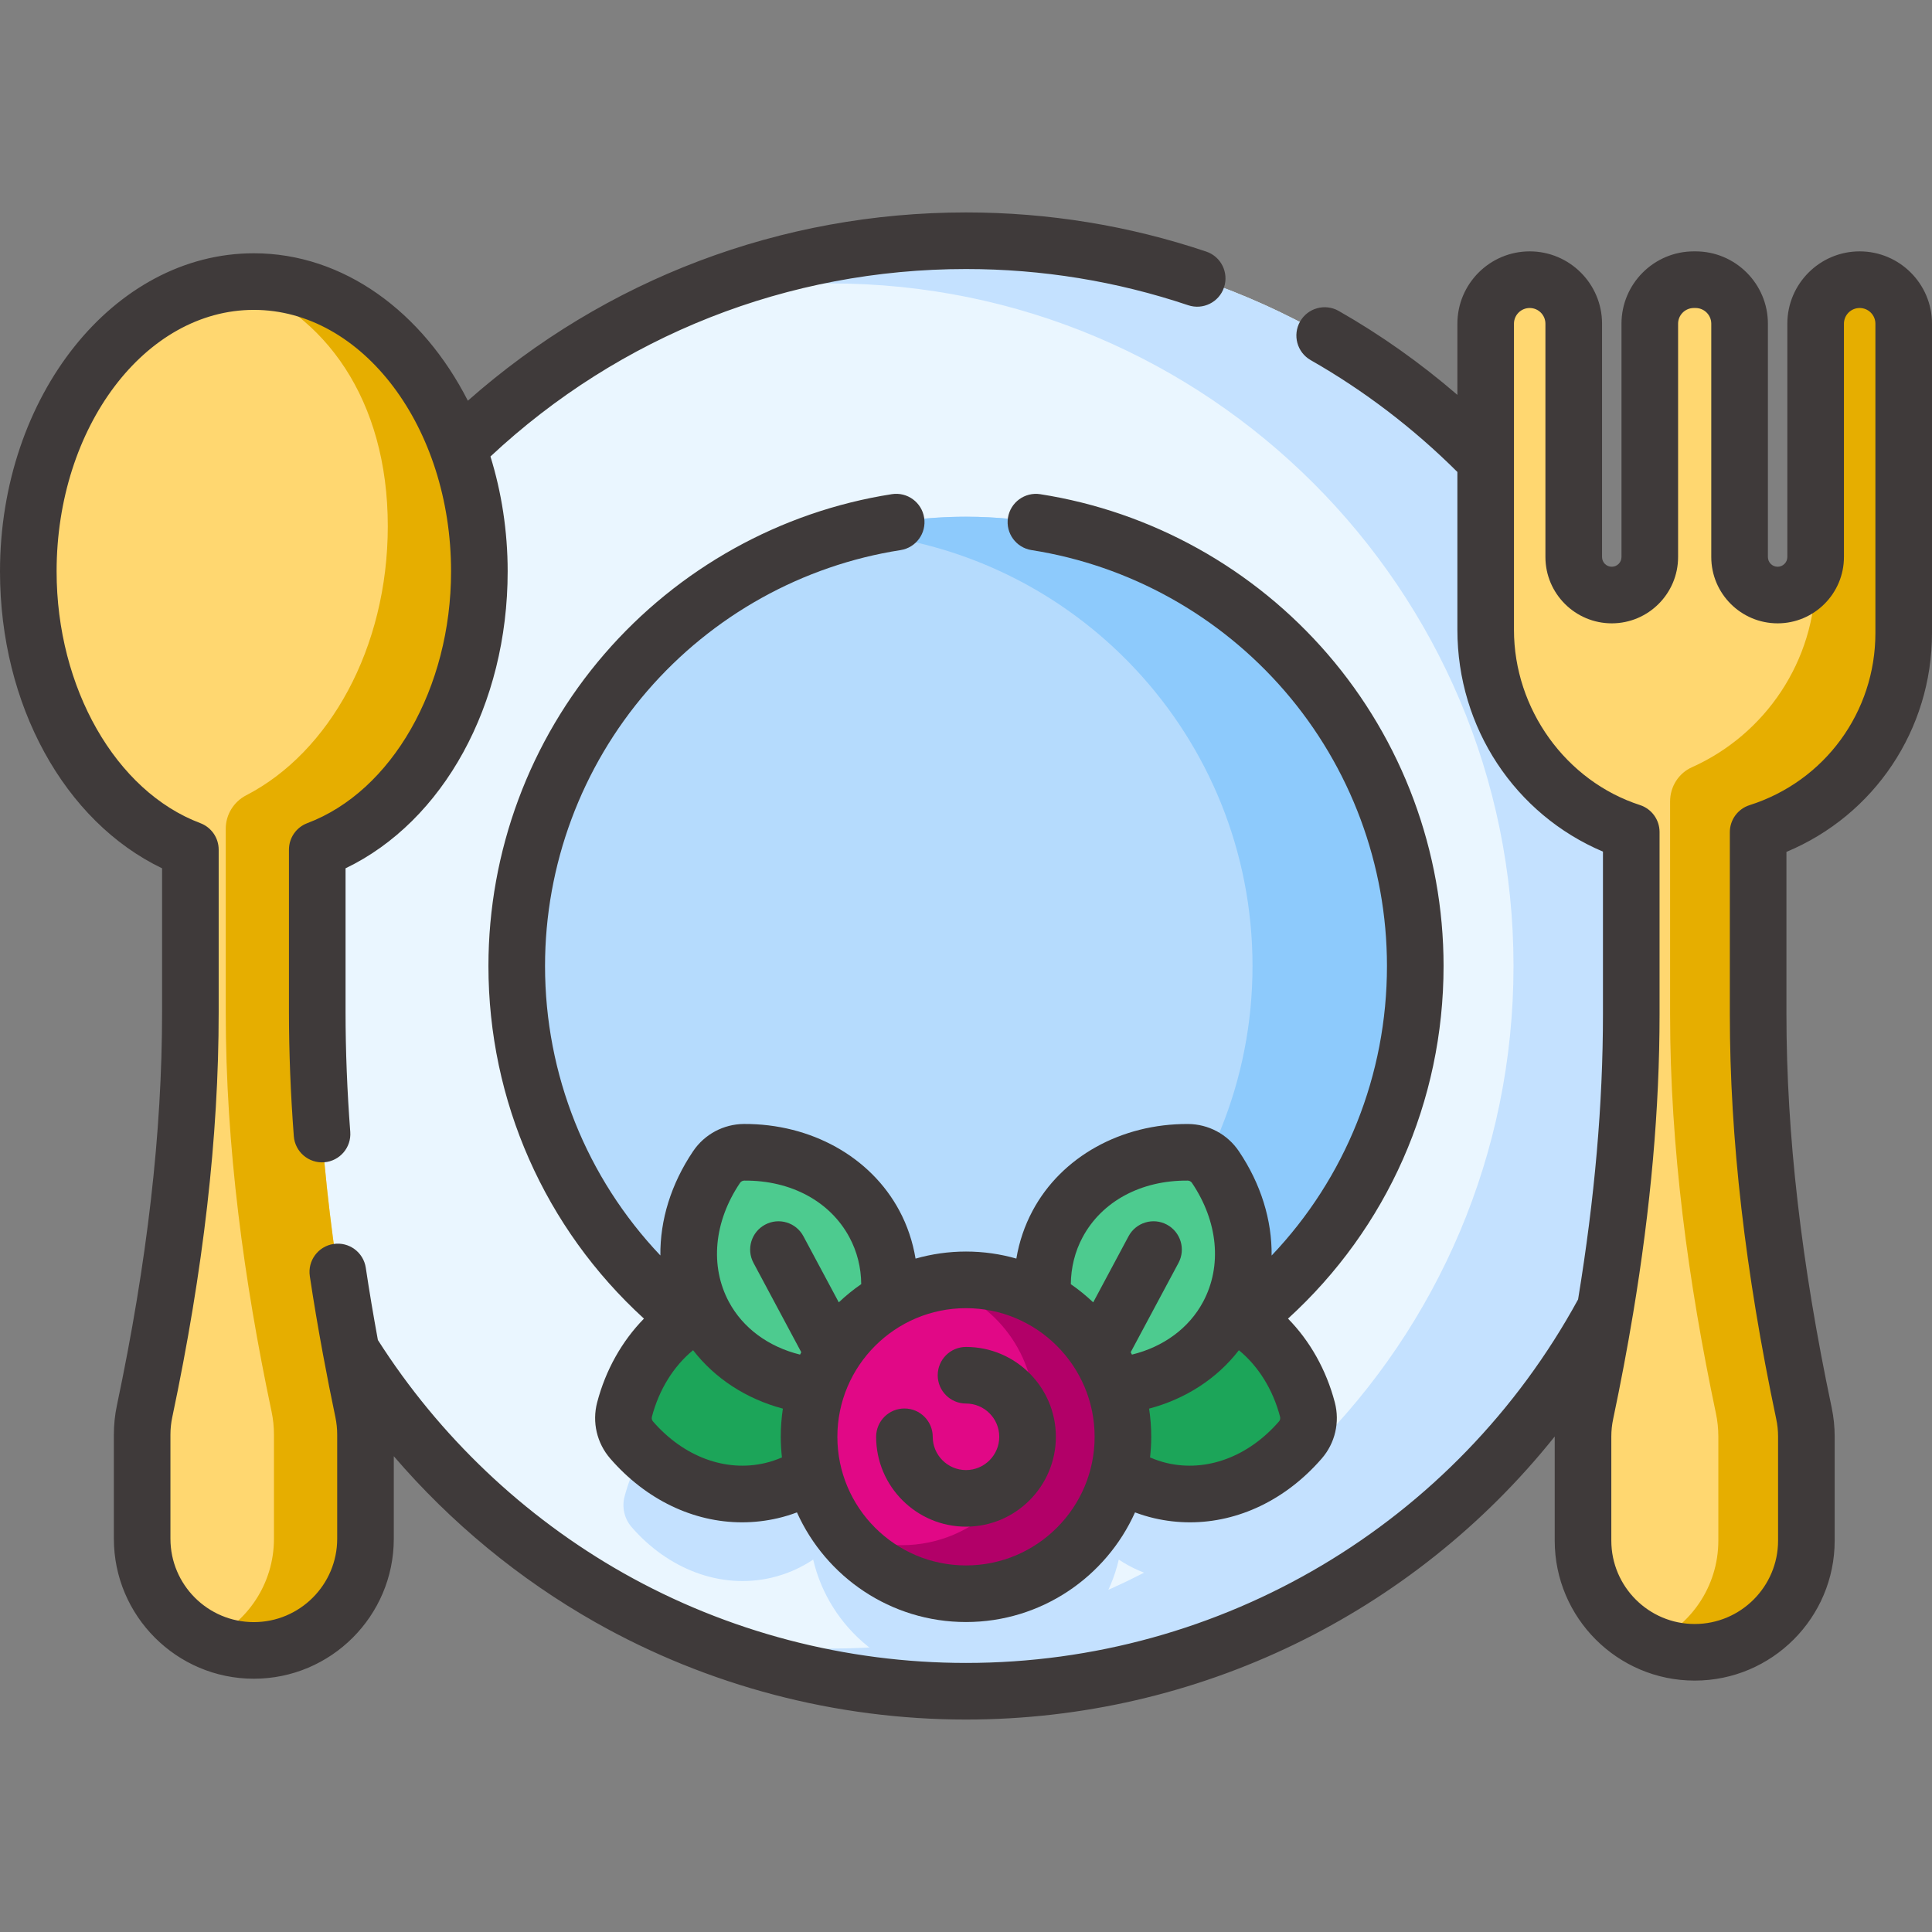 <svg width="64" height="64" viewBox="0 0 64 64" fill="none" xmlns="http://www.w3.org/2000/svg">
<rect x="0" y="0" width="64" height="64" fill="#808080" stroke="none"/>
<g clip-path="url(#clip0_966_7336)">
<path d="M32 56.025C45.268 56.025 56.025 45.269 56.025 32C56.025 18.731 45.268 7.975 32 7.975C18.731 7.975 7.975 18.731 7.975 32C7.975 45.269 18.731 56.025 32 56.025Z" fill="#EAF6FF"/>
<path d="M43.311 49.581C42.85 47.819 41.602 46.424 39.899 46.027C38.485 45.697 37.048 46.123 35.918 47.066C34.965 45.973 33.563 45.282 32 45.282C30.436 45.282 29.035 45.973 28.082 47.066C26.951 46.123 25.514 45.697 24.1 46.027C22.398 46.424 21.149 47.819 20.688 49.581C20.596 49.933 20.684 50.311 20.923 50.587C22.117 51.962 23.852 52.661 25.555 52.264C26.059 52.146 26.523 51.94 26.938 51.664C27.474 53.965 29.536 55.679 32 55.679C34.463 55.679 36.525 53.965 37.061 51.664C37.477 51.94 37.94 52.146 38.444 52.264C40.147 52.661 41.882 51.962 43.076 50.587C43.315 50.311 43.404 49.933 43.311 49.581Z" fill="#C4E1FF"/>
<path d="M56.025 32C56.025 45.269 45.269 56.025 32 56.025C28.582 56.025 25.331 55.311 22.389 54.025C24.039 54.409 25.759 54.611 27.526 54.611C40.014 54.611 50.137 44.487 50.137 32C50.137 19.512 40.014 9.389 27.526 9.389C25.759 9.389 24.039 9.591 22.389 9.975C25.331 8.689 28.582 7.975 32 7.975C45.269 7.975 56.025 18.731 56.025 32Z" fill="#C4E1FF"/>
<path d="M32 46.882C40.219 46.882 46.882 40.219 46.882 32C46.882 23.781 40.219 17.118 32 17.118C23.78 17.118 17.117 23.781 17.117 32C17.117 40.219 23.78 46.882 32 46.882Z" fill="#B5DBFD"/>
<path d="M46.881 32C46.881 40.22 40.217 46.882 31.998 46.882C30.651 46.882 29.345 46.704 28.104 46.366C35.585 45.846 41.491 39.612 41.491 32C41.491 24.387 35.585 18.154 28.104 17.634C29.345 17.296 30.651 17.117 31.998 17.117C40.217 17.117 46.881 23.781 46.881 32Z" fill="#8DCAFC"/>
<path d="M50.674 9.266C51.479 9.266 52.132 9.919 52.132 10.724V18.453C52.132 19.148 52.696 19.712 53.392 19.712C54.088 19.712 54.652 19.148 54.652 18.453V10.724C54.652 9.919 55.305 9.266 56.11 9.266H56.168C56.973 9.266 57.626 9.919 57.626 10.724V18.453C57.626 19.148 58.19 19.712 58.886 19.712C59.582 19.712 60.146 19.148 60.146 18.453V10.724C60.146 9.919 60.799 9.266 61.604 9.266C62.41 9.266 63.063 9.919 63.063 10.724V20.97C63.063 24.061 61.037 26.677 58.241 27.567V33.592C58.241 38.045 58.84 42.463 59.759 46.819C59.811 47.067 59.838 47.324 59.838 47.587V51.036C59.838 53.079 58.182 54.736 56.139 54.736C54.096 54.736 52.44 53.079 52.44 51.036V47.587C52.44 47.324 52.467 47.067 52.519 46.819C53.438 42.463 54.037 38.045 54.037 33.592V27.562C51.23 26.652 49.215 23.97 49.215 20.866V10.724C49.215 9.919 49.868 9.266 50.674 9.266Z" fill="#FFD770"/>
<path d="M63.063 10.724V20.97C63.063 24.06 61.037 26.676 58.24 27.566V33.591C58.24 38.044 58.839 42.462 59.759 46.819C59.812 47.066 59.839 47.322 59.839 47.586V51.035C59.839 53.079 58.183 54.735 56.139 54.735C55.622 54.735 55.129 54.629 54.682 54.436C55.999 53.87 56.922 52.56 56.922 51.035V47.586C56.922 47.322 56.894 47.066 56.842 46.819C55.923 42.462 55.324 38.045 55.324 33.594V26.549C55.324 26.06 55.605 25.612 56.052 25.414C58.464 24.332 60.145 21.91 60.145 19.095V10.724C60.145 9.917 60.799 9.265 61.604 9.265C62.008 9.265 62.372 9.427 62.635 9.692C62.9 9.956 63.063 10.32 63.063 10.724Z" fill="#E6AE00"/>
<path d="M0.938 18.93C0.938 13.627 4.282 9.327 8.408 9.327C12.534 9.327 15.879 13.627 15.879 18.93C15.879 23.296 13.613 26.979 10.51 28.146V33.529C10.51 37.982 11.109 42.4 12.028 46.757C12.08 47.004 12.108 47.261 12.108 47.524V50.973C12.108 53.016 10.451 54.673 8.408 54.673C6.365 54.673 4.709 53.016 4.709 50.973V47.524C4.709 47.261 4.736 47.004 4.788 46.757C5.708 42.4 6.307 37.982 6.307 33.529V28.146C3.204 26.979 0.938 23.296 0.938 18.93Z" fill="#FFD770"/>
<path d="M10.51 28.146V33.53C10.51 37.982 11.109 42.4 12.028 46.756C12.08 47.004 12.108 47.261 12.108 47.524V50.974C12.108 53.016 10.451 54.672 8.409 54.672C7.869 54.672 7.355 54.556 6.893 54.347C8.179 53.769 9.075 52.476 9.075 50.974V47.524C9.075 47.261 9.048 47.004 8.995 46.756C8.076 42.4 7.478 37.982 7.478 33.53V27.455C7.478 26.986 7.741 26.559 8.158 26.344C10.905 24.925 12.846 21.47 12.846 17.43C12.846 13.23 10.75 10.366 7.828 9.356C8.019 9.337 8.214 9.327 8.409 9.327C12.534 9.327 15.879 13.626 15.879 18.93C15.879 23.296 13.613 26.979 10.51 28.146Z" fill="#E6AE00"/>
<path d="M38.444 49.379C36.567 48.941 35.243 47.288 34.916 45.268C36.102 43.6 38.022 42.704 39.9 43.142C41.602 43.54 42.85 44.934 43.312 46.696C43.404 47.049 43.316 47.427 43.077 47.702C41.883 49.078 40.147 49.776 38.444 49.379Z" fill="#1CA559"/>
<path d="M40.681 43.568C39.771 45.268 37.832 46.118 35.796 45.91C34.492 44.333 34.124 42.247 35.034 40.547C35.859 39.005 37.529 38.161 39.35 38.172C39.715 38.174 40.057 38.357 40.261 38.659C41.28 40.169 41.506 42.026 40.681 43.568Z" fill="#4DCB8F"/>
<path d="M25.556 49.379C27.433 48.941 28.757 47.288 29.084 45.268C27.898 43.6 25.978 42.704 24.1 43.142C22.398 43.54 21.149 44.934 20.688 46.696C20.596 47.049 20.684 47.427 20.923 47.702C22.117 49.078 23.853 49.776 25.556 49.379Z" fill="#1CA559"/>
<path d="M23.319 43.568C24.229 45.268 26.168 46.118 28.204 45.91C29.508 44.333 29.876 42.247 28.966 40.547C28.141 39.005 26.471 38.161 24.65 38.172C24.285 38.174 23.943 38.357 23.739 38.659C22.72 40.169 22.494 42.026 23.319 43.568Z" fill="#4DCB8F"/>
<path d="M31.999 52.794C34.87 52.794 37.198 50.467 37.198 47.596C37.198 44.725 34.87 42.397 31.999 42.397C29.128 42.397 26.801 44.725 26.801 47.596C26.801 50.467 29.128 52.794 31.999 52.794Z" fill="#E10886"/>
<path d="M37.199 47.596C37.199 50.467 34.871 52.795 31.999 52.795C30.278 52.795 28.752 51.959 27.805 50.67C28.422 50.999 29.127 51.186 29.876 51.186C32.303 51.186 34.27 49.219 34.27 46.791C34.27 44.715 32.829 42.974 30.892 42.516C31.248 42.439 31.619 42.398 31.999 42.398C34.871 42.398 37.199 44.725 37.199 47.596Z" fill="#B20068"/>
<path d="M32 45.557C33.159 45.557 34.091 46.522 34.038 47.692C33.99 48.731 33.135 49.586 32.097 49.633C30.927 49.687 29.961 48.754 29.961 47.596H30.342C31.258 47.596 32 46.854 32 45.938V45.557H32Z" fill="#E10886"/>
<path d="M47.82 32C47.82 28.205 46.455 24.535 43.978 21.666C41.527 18.828 38.147 16.947 34.461 16.371C33.95 16.291 33.47 16.641 33.39 17.152C33.31 17.664 33.66 18.143 34.172 18.223C37.419 18.731 40.398 20.389 42.559 22.892C44.742 25.42 45.945 28.655 45.945 32C45.945 35.613 44.572 39.016 42.124 41.592C42.137 40.422 41.773 39.223 41.038 38.134C40.66 37.574 40.032 37.238 39.356 37.234C37.139 37.222 35.162 38.32 34.208 40.104C33.942 40.6 33.761 41.136 33.668 41.692C33.137 41.541 32.578 41.459 32 41.459C31.421 41.459 30.861 41.542 30.329 41.693C30.236 41.136 30.058 40.599 29.792 40.104C28.838 38.32 26.865 37.223 24.644 37.233C23.968 37.238 23.339 37.574 22.961 38.134C22.227 39.222 21.863 40.42 21.876 41.589C19.43 39.011 18.055 35.601 18.055 32C18.055 28.654 19.258 25.419 21.441 22.89C23.603 20.387 26.583 18.729 29.832 18.223C30.344 18.143 30.694 17.663 30.614 17.152C30.534 16.64 30.055 16.29 29.543 16.37C25.856 16.945 22.475 18.826 20.023 21.664C17.544 24.534 16.18 28.204 16.18 32C16.18 36.471 18.048 40.684 21.332 43.681C20.606 44.422 20.063 45.381 19.781 46.459C19.61 47.112 19.772 47.806 20.215 48.316C21.402 49.684 22.973 50.429 24.581 50.429C24.976 50.429 25.374 50.384 25.769 50.292C25.984 50.242 26.194 50.177 26.4 50.1C27.36 52.238 29.508 53.732 32 53.732C34.491 53.732 36.639 52.238 37.599 50.1C37.805 50.177 38.016 50.242 38.231 50.292C38.626 50.384 39.023 50.429 39.419 50.429C41.026 50.429 42.598 49.683 43.784 48.316C44.227 47.806 44.389 47.112 44.218 46.458C43.935 45.378 43.393 44.421 42.667 43.681C45.954 40.684 47.82 36.486 47.82 32ZM35.861 40.989C36.495 39.802 37.794 39.095 39.345 39.109C39.4 39.109 39.453 39.138 39.484 39.183C40.35 40.466 40.489 41.94 39.854 43.125C39.389 43.995 38.543 44.617 37.497 44.873C37.484 44.847 37.47 44.821 37.456 44.794L39.039 41.836C39.283 41.38 39.111 40.812 38.654 40.567C38.198 40.323 37.63 40.495 37.385 40.952L36.214 43.142C35.982 42.923 35.735 42.721 35.472 42.54C35.478 41.99 35.608 41.46 35.861 40.989ZM24.515 39.184C24.546 39.138 24.599 39.109 24.655 39.109C26.205 39.096 27.504 39.802 28.139 40.989C28.395 41.467 28.524 41.987 28.529 42.539C28.265 42.721 28.017 42.922 27.786 43.142L26.614 40.952C26.37 40.495 25.802 40.323 25.345 40.568C24.889 40.812 24.716 41.38 24.961 41.836L26.543 44.794C26.53 44.82 26.516 44.846 26.503 44.873C25.457 44.616 24.609 43.993 24.145 43.125C23.511 41.94 23.649 40.466 24.515 39.184ZM25.342 48.466C24.033 48.772 22.646 48.256 21.631 47.087C21.595 47.046 21.581 46.987 21.595 46.933C21.831 46.031 22.316 45.255 22.959 44.727C23.682 45.662 24.718 46.339 25.934 46.663C25.888 46.967 25.864 47.279 25.864 47.596C25.864 47.827 25.878 48.054 25.903 48.279C25.722 48.357 25.535 48.421 25.342 48.466ZM32 51.857C29.65 51.857 27.739 49.945 27.739 47.596C27.739 45.246 29.65 43.335 32 43.335C34.349 43.335 36.261 45.246 36.261 47.596C36.261 49.945 34.349 51.857 32 51.857ZM42.368 47.087C41.354 48.256 39.967 48.772 38.657 48.466C38.464 48.421 38.278 48.357 38.097 48.279C38.122 48.054 38.136 47.827 38.136 47.596C38.136 47.279 38.112 46.967 38.065 46.663C39.282 46.339 40.317 45.665 41.04 44.728C41.683 45.255 42.168 46.029 42.404 46.933C42.418 46.987 42.404 47.046 42.368 47.087Z" fill="#3F3A3A"/>
<path d="M61.604 8.327C60.283 8.327 59.208 9.402 59.208 10.723V18.452C59.208 18.629 59.063 18.774 58.886 18.774C58.708 18.774 58.564 18.63 58.564 18.452V10.723C58.564 9.402 57.489 8.327 56.168 8.327H56.11C54.789 8.327 53.714 9.402 53.714 10.723V18.452C53.714 18.629 53.57 18.774 53.392 18.774C53.214 18.774 53.07 18.63 53.07 18.452V10.723C53.07 9.402 51.995 8.327 50.674 8.327C49.352 8.327 48.278 9.402 48.278 10.723V13.081C47.059 12.03 45.745 11.097 44.346 10.3C43.896 10.044 43.323 10.201 43.067 10.651C42.811 11.101 42.968 11.673 43.417 11.929C45.194 12.942 46.826 14.189 48.278 15.635V20.865C48.278 24.108 50.189 26.978 53.1 28.211V33.592C53.1 36.56 52.829 39.678 52.276 43.045C48.221 50.476 40.467 55.087 32 55.087C28.018 55.087 24.093 54.057 20.648 52.109C17.358 50.247 14.551 47.58 12.518 44.39C12.369 43.578 12.234 42.777 12.117 41.996C12.04 41.484 11.563 41.131 11.051 41.208C10.539 41.285 10.186 41.762 10.263 42.274C10.39 43.123 10.538 43.993 10.701 44.875C10.704 44.899 10.709 44.923 10.715 44.947C10.838 45.609 10.969 46.277 11.111 46.95C11.15 47.137 11.17 47.33 11.17 47.523V50.973C11.17 52.496 9.931 53.735 8.408 53.735C6.885 53.735 5.646 52.496 5.646 50.973V47.524C5.646 47.33 5.666 47.137 5.706 46.95C6.741 42.045 7.244 37.655 7.244 33.529V28.146C7.244 27.755 7.002 27.406 6.637 27.268C3.833 26.213 1.875 22.785 1.875 18.93C1.875 14.152 4.806 10.265 8.408 10.265C12.011 10.265 14.942 14.152 14.942 18.93C14.942 22.785 12.983 26.213 10.18 27.268C9.814 27.406 9.572 27.755 9.572 28.146V33.529C9.572 34.856 9.627 36.238 9.733 37.638C9.772 38.154 10.222 38.54 10.739 38.502C11.255 38.462 11.642 38.012 11.603 37.496C11.5 36.143 11.447 34.808 11.447 33.53V28.764C14.684 27.208 16.817 23.352 16.817 18.93C16.817 17.588 16.613 16.304 16.247 15.122C20.536 11.113 26.108 8.912 32 8.912C34.517 8.912 36.993 9.316 39.36 10.111C39.851 10.276 40.383 10.012 40.547 9.521C40.712 9.03 40.448 8.499 39.958 8.334C37.398 7.473 34.721 7.037 32 7.037C25.869 7.037 20.061 9.244 15.498 13.274C14.003 10.34 11.385 8.39 8.408 8.39C3.772 8.39 0 13.118 0 18.93C0 23.351 2.132 27.208 5.369 28.764V33.529C5.369 37.523 4.879 41.786 3.871 46.563C3.805 46.877 3.772 47.2 3.772 47.524V50.973C3.772 53.53 5.852 55.61 8.408 55.61C10.965 55.61 13.045 53.53 13.045 50.973V48.239C14.933 50.439 17.197 52.31 19.725 53.741C23.451 55.848 27.695 56.962 32 56.962C39.677 56.962 46.813 53.456 51.502 47.586V51.035C51.502 53.592 53.582 55.672 56.139 55.672C58.696 55.672 60.776 53.592 60.776 51.035V47.586C60.776 47.262 60.742 46.939 60.676 46.625C59.668 41.849 59.178 37.585 59.178 33.592V28.22C62.089 27.006 64 24.173 64 20.969V10.723C64 9.402 62.925 8.327 61.604 8.327ZM62.125 20.969C62.125 23.587 60.45 25.879 57.956 26.672C57.567 26.796 57.303 27.158 57.303 27.566V33.592C57.303 37.717 57.806 42.107 58.841 47.013C58.881 47.199 58.901 47.392 58.901 47.586V51.035C58.901 52.558 57.662 53.797 56.139 53.797C54.616 53.797 53.377 52.558 53.377 51.035V47.586C53.377 47.392 53.397 47.199 53.437 47.012C53.687 45.825 53.906 44.669 54.094 43.539C54.094 43.538 54.094 43.537 54.095 43.536C54.685 39.997 54.975 36.718 54.975 33.592V27.561C54.975 27.155 54.713 26.795 54.327 26.669C51.869 25.873 50.152 23.486 50.152 20.865V10.723C50.152 10.436 50.386 10.203 50.673 10.203C50.961 10.203 51.194 10.436 51.194 10.723V18.452C51.194 19.663 52.18 20.649 53.392 20.649C54.603 20.649 55.589 19.663 55.589 18.452V10.723C55.589 10.436 55.823 10.203 56.11 10.203H56.167C56.455 10.203 56.688 10.436 56.688 10.723V18.452C56.688 19.663 57.674 20.649 58.886 20.649C60.097 20.649 61.083 19.663 61.083 18.452V10.723C61.083 10.436 61.316 10.203 61.604 10.203C61.891 10.203 62.125 10.436 62.125 10.723V20.969Z" fill="#3F3A3A"/>
<path d="M32 44.619C31.483 44.619 31.063 45.039 31.063 45.556C31.063 46.074 31.483 46.494 32 46.494C32.608 46.494 33.102 46.988 33.102 47.596C33.102 48.203 32.608 48.698 32 48.698C31.393 48.698 30.898 48.203 30.898 47.596C30.898 47.078 30.479 46.658 29.961 46.658C29.443 46.658 29.023 47.078 29.023 47.596C29.023 49.237 30.359 50.573 32 50.573C33.642 50.573 34.977 49.237 34.977 47.596C34.977 45.954 33.642 44.619 32 44.619Z" fill="#3F3A3A"/>
</g>
<defs>
<clipPath id="clip0_966_7336">
<rect width="64" height="64" fill="white"/>
</clipPath>
</defs>
</svg>
